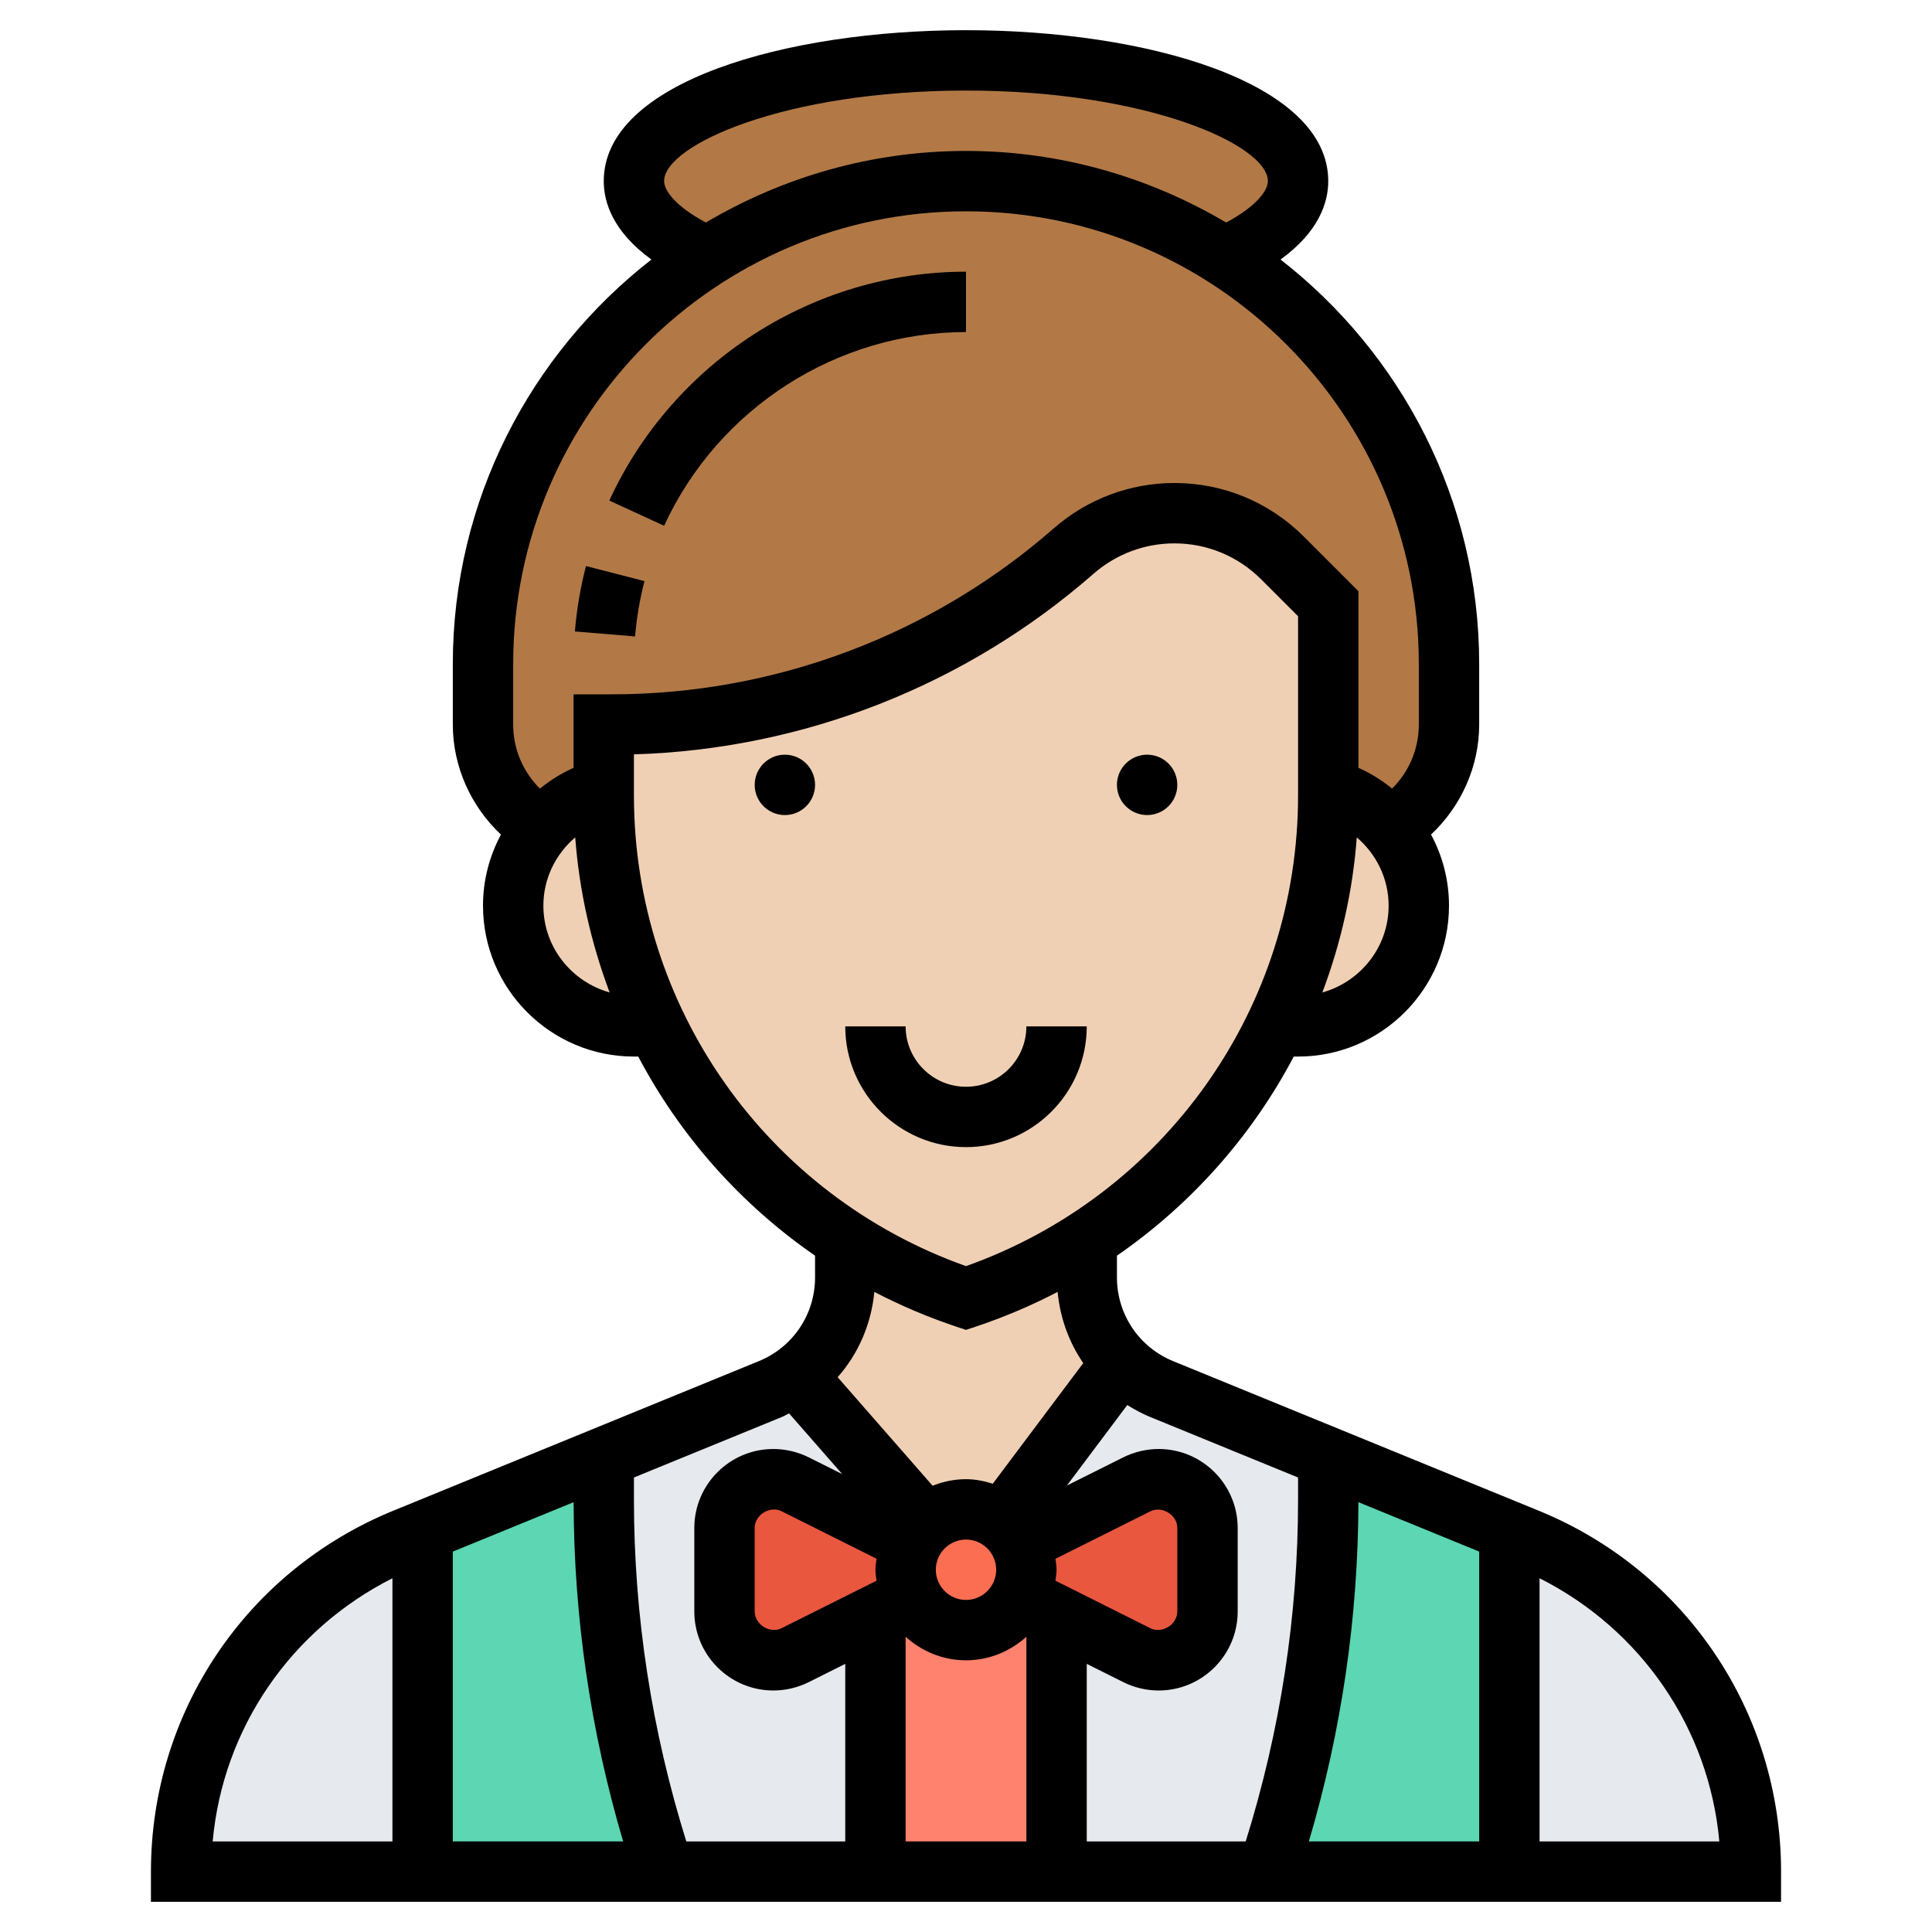 <svg id="Layer_35" enable-background="new 0 0 64 64" height="512" viewBox="0 0 64 64" width="512" xmlns="http://www.w3.org/2000/svg"><path d="m22 62h-8v-11.27l6-2.46v1.41c0 4.18.68 8.35 2 12.32z" fill="#5cd6b3"/><path d="m44 48.27 6 2.46v11.27h-8c1.32-3.97 2-8.14 2-12.32z" fill="#5cd6b3"/><g fill="#e6e9ed"><path d="m58 62h-8v-11.27l.6.24c2.24.91 4.08 2.46 5.38 4.39 1.29 1.92 2.02 4.22 2.02 6.64z"/><path d="m14 50.73v11.27h-8c0-4.84 2.93-9.2 7.4-11.03z"/><path d="m30.68 50.5c-.18.16-.33.34-.44.55l-.24-.05-3.66-1.83c-.22-.11-.47-.17-.72-.17-.9 0-1.62.72-1.62 1.62v2.76c0 .9.72 1.62 1.62 1.62.25 0 .5-.06.72-.17l2.46-1.23.2.4v8h-7c-1.32-3.97-2-8.14-2-12.32v-1.41l5.51-2.25c.3-.12.59-.28.84-.47z"/><path d="m44 48.27v1.41c0 4.18-.68 8.35-2 12.32h-7v-8l.2-.4 2.46 1.23c.22.11.47.17.72.17.9 0 1.62-.72 1.62-1.62v-2.76c0-.9-.72-1.62-1.62-1.62-.25 0-.5.06-.72.17l-3.66 1.83-.24.05c-.14-.25-.33-.47-.56-.64l3.96-5.28.01-.01c.37.39.82.69 1.32.9z"/></g><path d="m35.2 53.6-.2.4v8h-6v-8l-.2-.4 1.2-.6.24-.05c.34.62 1 1.05 1.76 1.05s1.42-.43 1.76-1.05l.24.05z" fill="#ff826e"/><path d="m48 22v2c0 1.46-.78 2.73-1.95 3.43-.52-.62-1.24-1.08-2.05-1.29v-6.14l-1.52-1.52c-.95-.95-2.23-1.48-3.58-1.48-1.22 0-2.41.45-3.33 1.25-2.12 1.85-4.54 3.29-7.13 4.27-2.59.97-5.36 1.48-8.17 1.48h-.27v2.14c-.81.21-1.53.67-2.05 1.29-1.17-.69-1.95-1.97-1.95-3.43v-2c0-5.68 2.95-10.66 7.41-13.5 2.48-1.58 5.43-2.5 8.59-2.5s6.11.92 8.59 2.5c.99.62 1.9 1.36 2.73 2.18 2.89 2.9 4.68 6.9 4.68 11.32z" fill="#b27946"/><path d="m43 6c0 .95-.9 1.82-2.41 2.5-2.48-1.58-5.43-2.5-8.59-2.5s-6.11.92-8.59 2.5c-1.51-.68-2.41-1.55-2.41-2.5 0-2.21 4.92-4 11-4s11 1.79 11 4z" fill="#b27946"/><path d="m37.17 45.12-.01.01-3.96 5.28c-.34-.26-.75-.41-1.2-.41-.51 0-.97.19-1.32.5l-4.33-4.95c1.03-.75 1.65-1.94 1.65-3.24v-1.24c1.23.8 2.57 1.45 4 1.93 1.43-.48 2.77-1.13 4-1.93v1.24c0 1.08.43 2.09 1.17 2.81z" fill="#f0d0b4"/><path d="m46.05 27.43c.59.69.95 1.59.95 2.57 0 2.21-1.79 4-4 4h-.76c1.14-2.34 1.76-4.94 1.76-7.65v-.21c.81.21 1.53.67 2.05 1.29z" fill="#f0d0b4"/><path d="m21.76 34h-.76c-2.21 0-4-1.79-4-4 0-.98.36-1.88.95-2.57.52-.62 1.24-1.08 2.05-1.29v.21c0 2.71.62 5.31 1.76 7.65z" fill="#f0d0b4"/><path d="m21.76 34c-1.14-2.34-1.76-4.94-1.76-7.65v-.21-2.14h.27c2.81 0 5.58-.51 8.17-1.48 2.59-.98 5.01-2.42 7.13-4.27.92-.8 2.11-1.25 3.33-1.25 1.35 0 2.63.53 3.58 1.48l1.52 1.52v6.14.21c0 2.71-.62 5.31-1.76 7.65-.44.91-.96 1.79-1.55 2.61-1.27 1.75-2.85 3.27-4.69 4.46-1.23.8-2.57 1.45-4 1.93-1.43-.48-2.77-1.13-4-1.93-2.71-1.75-4.86-4.21-6.24-7.07z" fill="#f0d0b4"/><path d="m30 51 .24.05c-.15.28-.24.61-.24.95s.09.67.24.95l-.24.05-1.2.6-2.46 1.23c-.22.11-.47.17-.72.17-.9 0-1.62-.72-1.62-1.62v-2.76c0-.9.72-1.62 1.62-1.62.25 0 .5.06.72.17z" fill="#e9573f"/><path d="m40 50.62v2.76c0 .9-.72 1.62-1.62 1.62-.25 0-.5-.06-.72-.17l-2.46-1.23-1.2-.6-.24-.05c.15-.28.24-.61.24-.95s-.09-.67-.24-.95l.24-.05 3.66-1.83c.22-.11.47-.17.72-.17.9 0 1.62.72 1.62 1.62z" fill="#e9573f"/><path d="m33.76 51.05c.15.28.24.61.24.95s-.09.67-.24.95c-.34.62-1 1.05-1.76 1.05s-1.42-.43-1.76-1.05c-.15-.28-.24-.61-.24-.95s.09-.67.24-.95c.11-.21.26-.39.44-.55.35-.31.81-.5 1.32-.5.45 0 .86.15 1.2.41.23.17.42.39.56.64z" fill="#fc6e51"/><circle cx="26" cy="26" r="1"/><circle cx="38" cy="26" r="1"/><path d="m36 34h-2c0 1.103-.897 2-2 2s-2-.897-2-2h-2c0 2.206 1.794 4 4 4s4-1.794 4-4z"/><path d="m21.349 19.25-1.938-.499c-.183.711-.307 1.44-.367 2.167l1.994.165c.051-.615.155-1.231.311-1.833z"/><path d="m32 11v-2c-5.059 0-9.697 2.976-11.816 7.582l1.816.835c1.795-3.898 5.72-6.417 10-6.417z"/><path d="m50.975 50.045-12.11-4.954c-1.134-.463-1.865-1.553-1.865-2.777v-.718c2.469-1.706 4.474-3.972 5.857-6.596h.143c2.757 0 5-2.243 5-5 0-.844-.214-1.647-.595-2.354.997-.936 1.595-2.255 1.595-3.646v-2c0-5.446-2.584-10.289-6.58-13.403 1.264-.917 1.58-1.879 1.58-2.597 0-3.283-6.037-5-12-5s-12 1.717-12 5c0 .718.316 1.68 1.579 2.597-3.995 3.114-6.579 7.957-6.579 13.403v2c0 1.391.597 2.71 1.595 3.647-.381.706-.595 1.51-.595 2.353 0 2.757 2.243 5 5 5h.143c1.383 2.624 3.388 4.89 5.857 6.596v.718c0 1.224-.731 2.313-1.864 2.776l-12.11 4.955c-4.876 1.995-8.026 6.687-8.026 11.955v1h54v-1c0-5.268-3.15-9.96-8.025-11.955zm-1.975 1.353v9.602h-5.642c1.08-3.652 1.632-7.425 1.641-11.239zm-6-2.454v.731c0 3.849-.588 7.654-1.735 11.325h-5.265v-5.882l1.211.605c.361.181.767.277 1.171.277 1.443 0 2.618-1.174 2.618-2.618v-2.764c0-1.444-1.175-2.618-2.618-2.618-.404 0-.81.096-1.171.276l-1.869.934 2.001-2.667c.241.151.493.288.764.399zm-8.037 3.419c.015-.12.037-.239.037-.363s-.022-.243-.037-.363l3.142-1.571c.388-.195.896.116.895.553v2.764c0 .436-.509.747-.895.553zm-1.963-.363c0 .551-.448 1-1 1s-1-.449-1-1 .448-1 1-1 1 .449 1 1zm-3.963.363-3.142 1.571c-.386.197-.894-.116-.895-.553v-2.764c0-.437.507-.75.895-.553l3.142 1.571c-.015.122-.037.241-.037.365s.022.243.037.363zm2.963 2.637c.771 0 1.468-.301 2-.78v6.78h-4v-6.78c.532.479 1.229.78 2 .78zm11.805-22.123c.611-1.628 1.008-3.351 1.14-5.137.65.553 1.055 1.367 1.055 2.26 0 1.374-.933 2.522-2.195 2.877zm-21.805-26.877c0-1.194 3.988-3 10-3s10 1.806 10 3c0 .309-.373.833-1.383 1.371-2.531-1.496-5.47-2.371-8.617-2.371s-6.086.875-8.617 2.371c-1.01-.538-1.383-1.062-1.383-1.371zm-5 16c0-8.271 6.729-15 15-15s15 6.729 15 15v2c0 .815-.325 1.567-.885 2.122-.339-.271-.707-.509-1.115-.687v-5.85l-1.81-1.811c-1.146-1.144-2.669-1.774-4.288-1.774-1.469 0-2.887.533-3.992 1.5-4.054 3.546-9.252 5.5-14.638 5.5h-1.272v2.436c-.408.178-.775.416-1.115.687-.56-.556-.885-1.307-.885-2.123zm1 8c0-.893.405-1.707 1.055-2.261.133 1.787.529 3.51 1.14 5.137-1.262-.354-2.195-1.502-2.195-2.876zm3-3.649v-1.362c5.609-.168 10.992-2.278 15.227-5.984.741-.648 1.691-1.005 2.675-1.005 1.085 0 2.105.423 2.874 1.19l1.224 1.224v5.937c0 7.023-4.406 13.247-11 15.591-6.594-2.344-11-8.568-11-15.591zm10.684 17.598.316.105.316-.105c.947-.316 1.855-.702 2.719-1.153.083.861.374 1.669.849 2.358l-2.997 3.996c-.281-.089-.576-.15-.887-.15-.391 0-.763.08-1.106.217l-3.146-3.595c.687-.777 1.114-1.76 1.216-2.826.864.45 1.773.837 2.72 1.153zm-5.79 2.993c.086-.035.162-.083.245-.122l1.759 2.01-1.108-.554c-.362-.18-.768-.276-1.172-.276-1.443 0-2.618 1.174-2.618 2.618v2.764c0 1.444 1.175 2.618 2.618 2.618.404 0 .81-.096 1.171-.276l1.211-.606v5.882h-5.265c-1.147-3.671-1.735-7.476-1.735-11.325v-.731zm-10.894 4.457 4.002-1.637c.008 3.813.561 7.587 1.641 11.238h-5.643zm-2 .883v8.718h-5.955c.34-3.749 2.588-7.019 5.955-8.718zm38 8.718v-8.719c3.367 1.7 5.615 4.969 5.955 8.719z"/></svg>
